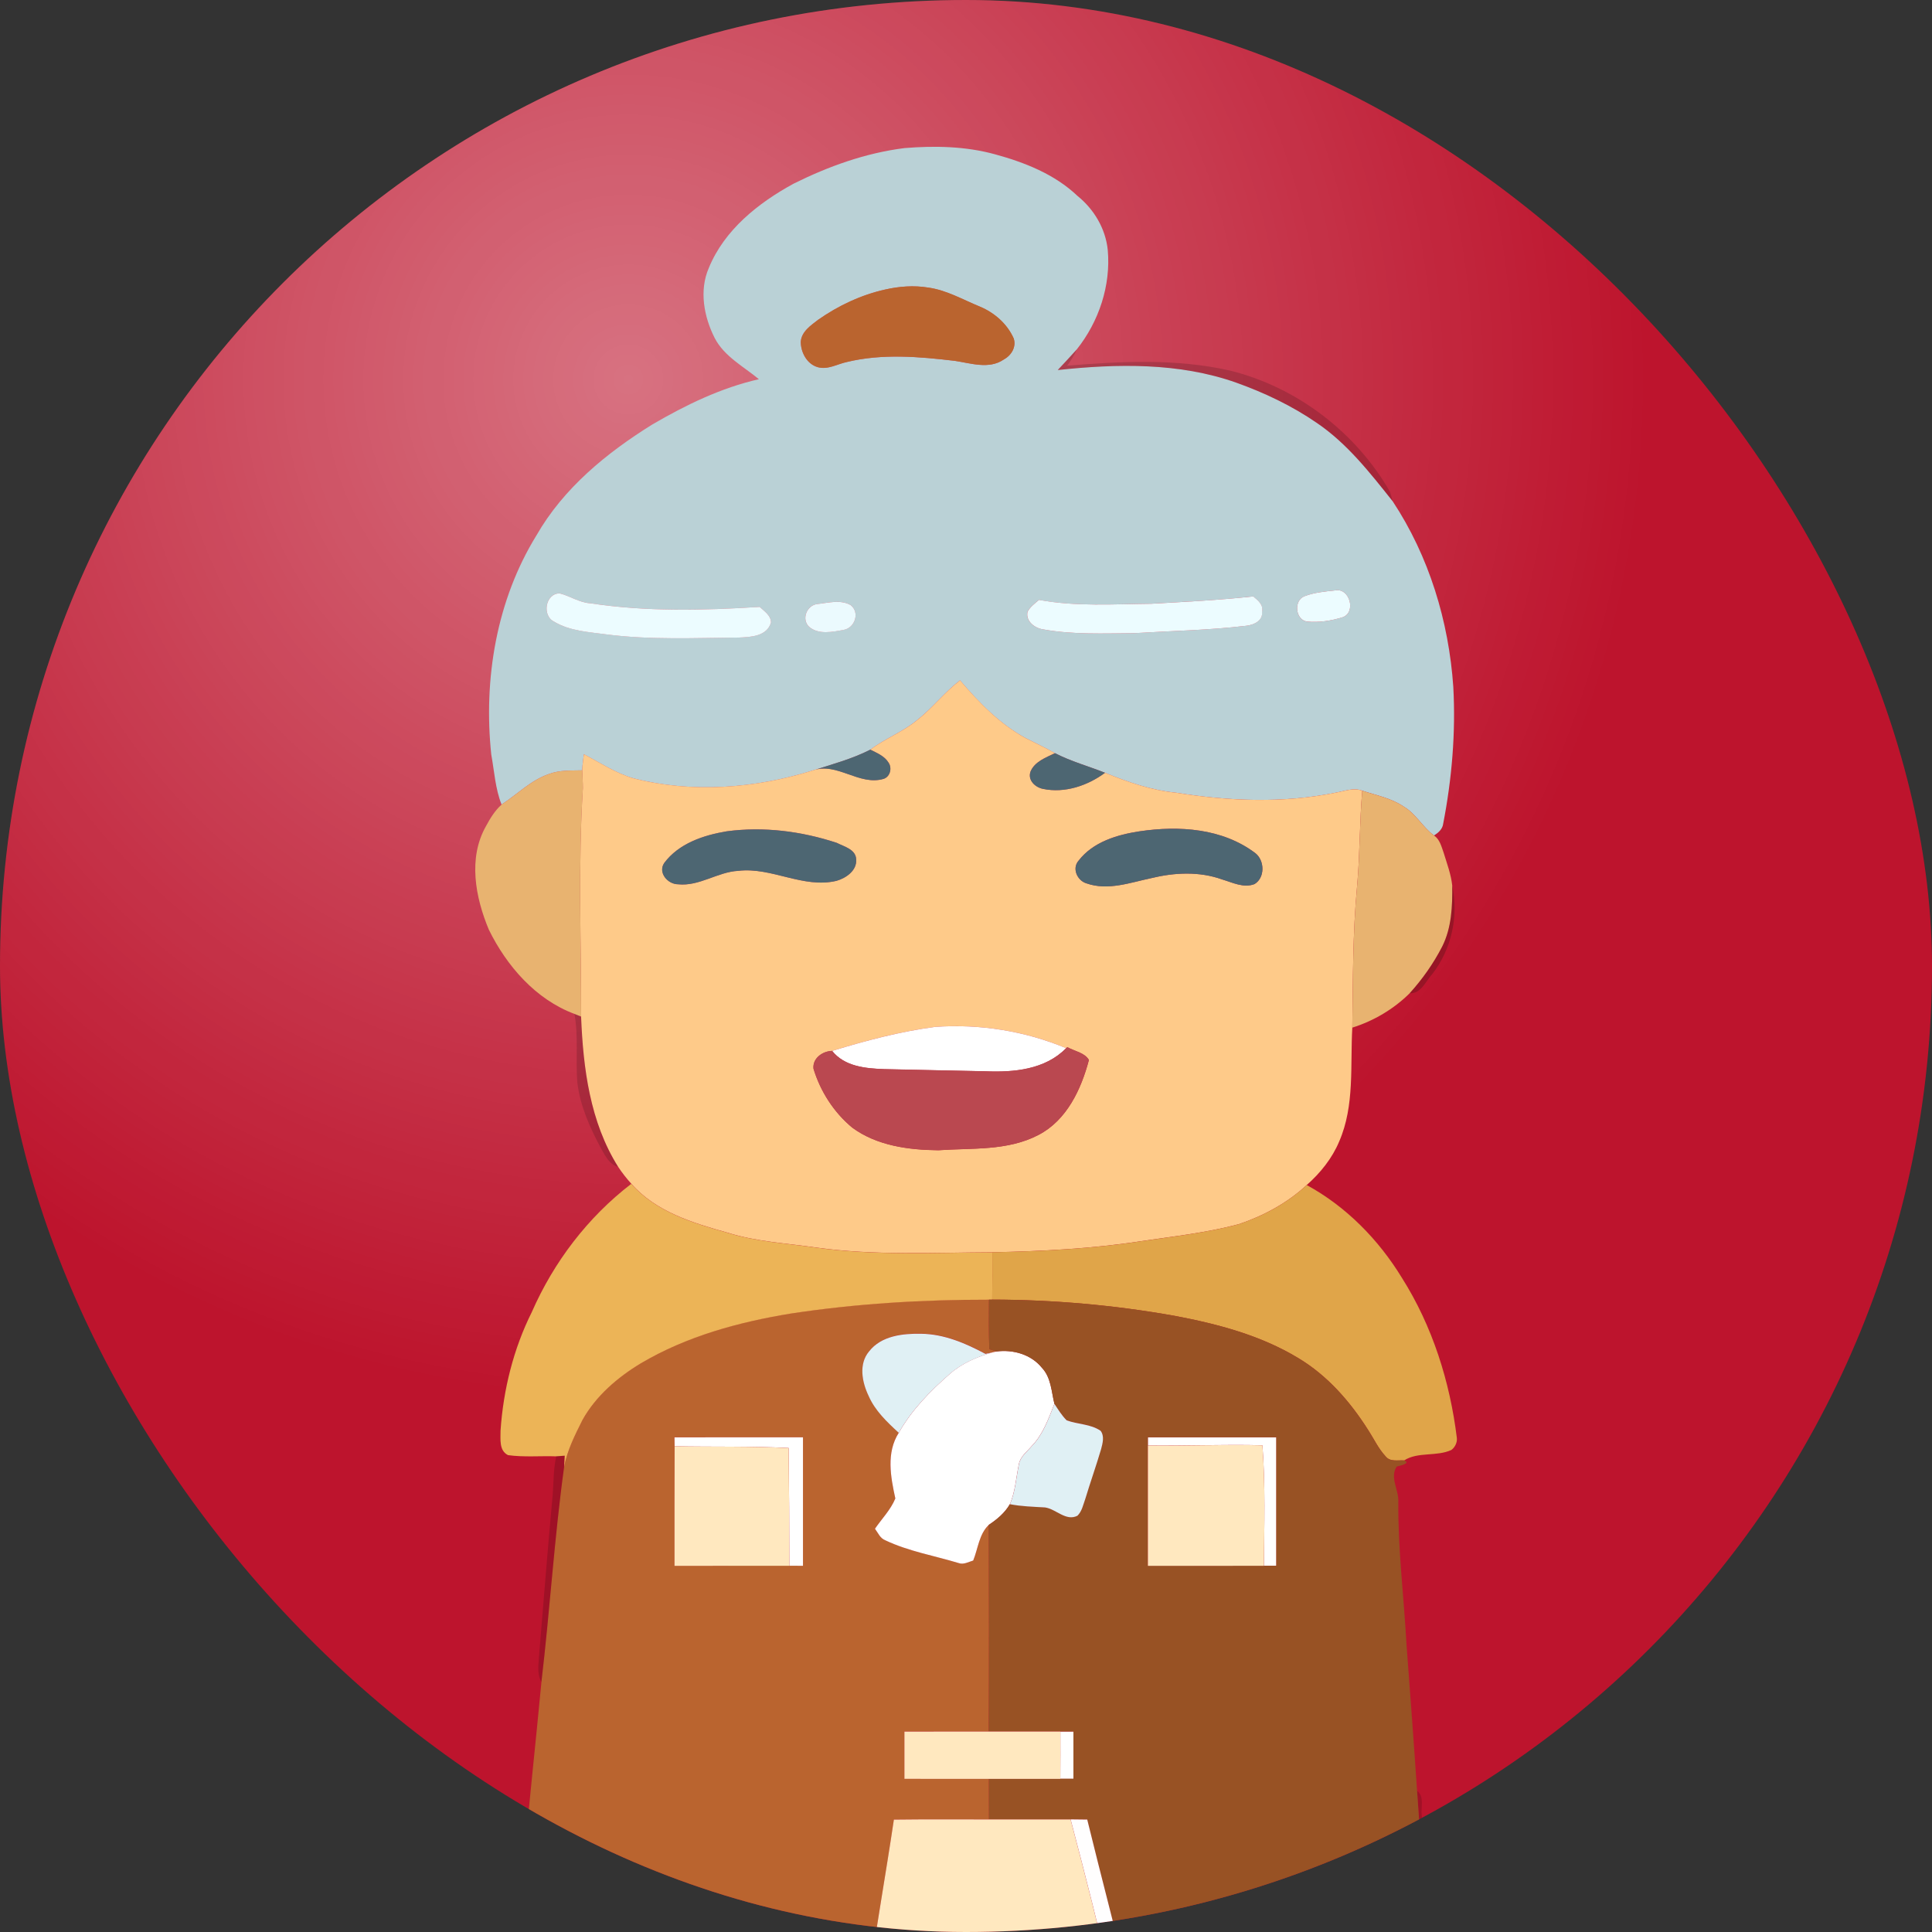 <svg width="40" height="40" viewBox="0 0 40 40" fill="none" xmlns="http://www.w3.org/2000/svg">
<rect x="0" y="0" width="40" height="40" fill="#333333" stroke="none"/>
<g clip-path="url(#clip0_3011_36)">
<rect width="40" height="40" rx="20" fill="#BD142D"/>
<rect width="40" height="40" rx="20" fill="url(#paint0_radial_3011_36)" fill-opacity="0.4"/>
<path d="M16.43 3.803C17.151 3.444 17.924 3.166 18.727 3.066C19.349 3.015 19.984 3.027 20.591 3.192C21.212 3.361 21.834 3.605 22.308 4.056C22.651 4.333 22.89 4.734 22.935 5.176C23.001 5.911 22.751 6.659 22.294 7.233C22.164 7.378 22.031 7.52 21.899 7.661C23.128 7.529 24.41 7.504 25.592 7.921C26.18 8.131 26.75 8.402 27.265 8.757C27.893 9.183 28.365 9.789 28.833 10.377C29.586 11.515 29.996 12.863 30.089 14.221C30.141 15.171 30.06 16.125 29.879 17.058C29.865 17.168 29.777 17.242 29.69 17.298C29.452 17.124 29.314 16.846 29.058 16.697C28.801 16.523 28.493 16.466 28.204 16.37C28.022 16.302 27.833 16.38 27.653 16.412C26.567 16.633 25.444 16.588 24.355 16.413C23.841 16.363 23.353 16.194 22.877 15.999C22.533 15.862 22.172 15.764 21.841 15.593C21.643 15.48 21.436 15.385 21.233 15.281C20.698 14.989 20.268 14.546 19.876 14.086C19.555 14.331 19.308 14.658 18.99 14.907C18.694 15.155 18.325 15.288 18.02 15.521C17.642 15.713 17.228 15.824 16.825 15.953C15.628 16.324 14.333 16.428 13.111 16.113C12.744 16.006 12.424 15.791 12.088 15.615C12.075 15.726 12.058 15.837 12.053 15.949C11.822 15.955 11.584 15.942 11.365 16.025C10.99 16.153 10.71 16.445 10.384 16.657C10.254 16.327 10.234 15.967 10.171 15.621C10.007 14.063 10.277 12.429 11.107 11.084C11.667 10.106 12.561 9.375 13.506 8.788C14.197 8.385 14.928 8.029 15.712 7.851C15.393 7.586 14.998 7.383 14.798 7.001C14.574 6.56 14.472 6.015 14.675 5.548C14.998 4.758 15.7 4.201 16.43 3.803ZM18.328 5.994C17.828 6.105 17.357 6.328 16.939 6.62C16.785 6.739 16.591 6.866 16.578 7.08C16.58 7.3 16.708 7.541 16.932 7.603C17.14 7.66 17.336 7.537 17.534 7.495C18.267 7.317 19.032 7.384 19.772 7.472C20.099 7.521 20.475 7.65 20.775 7.447C20.933 7.363 21.046 7.189 20.986 7.007C20.852 6.706 20.589 6.475 20.287 6.349C19.934 6.205 19.596 6.006 19.212 5.954C18.918 5.906 18.617 5.929 18.328 5.994ZM27.642 12.224C27.427 12.247 27.206 12.266 27.004 12.347C26.782 12.434 26.817 12.824 27.053 12.869C27.303 12.893 27.56 12.854 27.798 12.779C28.085 12.679 27.943 12.163 27.642 12.224ZM11.468 12.868C11.796 13.067 12.196 13.084 12.567 13.135C13.472 13.252 14.387 13.206 15.297 13.199C15.544 13.19 15.881 13.174 15.963 12.886C15.961 12.739 15.823 12.655 15.729 12.565C14.562 12.638 13.38 12.667 12.221 12.489C11.992 12.476 11.801 12.338 11.585 12.284C11.29 12.287 11.218 12.742 11.468 12.868ZM23.831 12.499C23.057 12.507 22.275 12.562 21.509 12.42C21.424 12.495 21.325 12.562 21.272 12.667C21.229 12.861 21.42 13.003 21.592 13.03C22.215 13.143 22.852 13.113 23.483 13.109C24.256 13.061 25.032 13.048 25.802 12.956C25.955 12.939 26.148 12.851 26.128 12.667C26.161 12.522 26.045 12.429 25.945 12.348C25.243 12.425 24.537 12.46 23.831 12.499ZM16.921 12.506C16.704 12.529 16.587 12.817 16.749 12.976C16.946 13.146 17.239 13.082 17.473 13.039C17.702 12.995 17.805 12.68 17.613 12.529C17.403 12.406 17.147 12.481 16.921 12.506Z" fill="#BAD1D6"/>
<path d="M18.329 5.994C18.618 5.928 18.92 5.905 19.214 5.953C19.598 6.005 19.936 6.204 20.289 6.348C20.591 6.474 20.854 6.705 20.988 7.006C21.047 7.188 20.935 7.362 20.777 7.446C20.477 7.649 20.101 7.52 19.774 7.471C19.034 7.383 18.269 7.317 17.536 7.494C17.337 7.536 17.142 7.659 16.934 7.602C16.71 7.54 16.581 7.299 16.58 7.079C16.593 6.865 16.787 6.738 16.941 6.619C17.358 6.327 17.83 6.104 18.329 5.994Z" fill="#BA642F"/>
<path d="M16.384 27.191C17.737 26.986 19.107 26.904 20.476 26.906C20.472 27.249 20.471 27.591 20.483 27.933C20.52 27.945 20.593 27.969 20.629 27.98L20.55 27.998C20.514 28.006 20.44 28.02 20.404 28.027C19.993 27.807 19.551 27.617 19.077 27.611C18.694 27.603 18.247 27.651 17.995 27.976C17.776 28.236 17.847 28.61 17.982 28.892C18.116 29.202 18.365 29.438 18.609 29.662C18.345 30.076 18.439 30.575 18.537 31.024C18.441 31.257 18.257 31.444 18.115 31.651C18.179 31.735 18.222 31.85 18.329 31.889C18.81 32.118 19.34 32.207 19.846 32.36C19.95 32.399 20.052 32.337 20.149 32.308C20.25 32.062 20.27 31.76 20.472 31.57C20.477 32.996 20.478 34.421 20.471 35.847C19.889 35.847 19.307 35.846 18.725 35.847C18.724 36.173 18.724 36.5 18.725 36.826C19.308 36.827 19.891 36.826 20.474 36.827C20.476 37.106 20.476 37.386 20.476 37.666C19.82 37.669 19.164 37.662 18.508 37.671C18.336 38.824 18.131 39.973 17.965 41.128C15.564 40.807 13.24 40.051 11.038 39.054C10.9 39 10.801 38.877 10.832 38.724C10.942 37.422 11.088 36.123 11.21 34.822C11.386 33.341 11.476 31.848 11.68 30.371C11.743 30.023 11.905 29.706 12.062 29.392C12.34 28.896 12.786 28.514 13.268 28.223C14.218 27.661 15.301 27.367 16.384 27.191ZM13.964 29.757C13.965 29.803 13.966 29.895 13.966 29.942C13.963 30.766 13.966 31.591 13.965 32.417C14.757 32.417 15.549 32.417 16.341 32.416C16.435 32.416 16.53 32.416 16.625 32.417C16.625 31.53 16.625 30.644 16.625 29.757C15.738 29.757 14.851 29.756 13.964 29.757Z" fill="#BA642F"/>
<path opacity="0.16" d="M21.9 7.662C22.033 7.521 22.166 7.379 22.295 7.234C22.243 7.355 22.17 7.465 22.094 7.571C23.215 7.479 24.361 7.421 25.468 7.673C26.851 8.016 28.071 8.949 28.779 10.183C28.793 10.232 28.82 10.329 28.834 10.378C28.367 9.79 27.894 9.184 27.267 8.758C26.752 8.403 26.181 8.132 25.593 7.922C24.411 7.505 23.13 7.53 21.9 7.662Z" fill="black"/>
<path d="M27.642 12.224C27.943 12.162 28.085 12.678 27.799 12.779C27.56 12.854 27.304 12.893 27.053 12.868C26.817 12.824 26.782 12.434 27.004 12.346C27.206 12.266 27.428 12.247 27.642 12.224Z" fill="#ECFCFF"/>
<path d="M11.468 12.868C11.218 12.743 11.291 12.287 11.586 12.285C11.801 12.338 11.992 12.476 12.221 12.49C13.38 12.667 14.562 12.639 15.729 12.565C15.823 12.655 15.961 12.74 15.963 12.887C15.881 13.175 15.544 13.19 15.298 13.2C14.388 13.207 13.473 13.252 12.568 13.136C12.197 13.085 11.796 13.068 11.468 12.868Z" fill="#ECFCFF"/>
<path d="M23.834 12.5C24.539 12.46 25.245 12.425 25.947 12.348C26.047 12.43 26.163 12.522 26.13 12.668C26.15 12.852 25.957 12.939 25.804 12.956C25.034 13.048 24.258 13.061 23.485 13.109C22.854 13.113 22.217 13.143 21.594 13.03C21.422 13.004 21.231 12.861 21.274 12.667C21.327 12.563 21.425 12.495 21.511 12.42C22.277 12.562 23.059 12.507 23.834 12.5Z" fill="#ECFCFF"/>
<path d="M16.922 12.506C17.148 12.482 17.403 12.407 17.613 12.529C17.806 12.68 17.702 12.995 17.473 13.04C17.24 13.083 16.947 13.147 16.75 12.976C16.587 12.818 16.705 12.529 16.922 12.506Z" fill="#EBFAFE"/>
<path d="M18.991 14.907C19.309 14.658 19.555 14.331 19.877 14.086C20.269 14.545 20.699 14.988 21.233 15.281C21.436 15.384 21.644 15.48 21.842 15.593C21.654 15.685 21.419 15.767 21.335 15.977C21.275 16.154 21.431 16.299 21.592 16.332C22.044 16.427 22.514 16.268 22.878 15.999C23.354 16.194 23.841 16.362 24.356 16.413C25.445 16.588 26.568 16.633 27.654 16.411C27.834 16.38 28.023 16.302 28.204 16.37C28.146 17.029 28.157 17.69 28.097 18.348C28.005 19.321 28.012 20.299 27.998 21.275C27.953 22.062 28.05 22.889 27.727 23.632C27.581 23.982 27.337 24.285 27.054 24.535C26.655 24.905 26.166 25.17 25.652 25.344C24.989 25.522 24.303 25.596 23.626 25.697C22.606 25.854 21.576 25.905 20.545 25.927C19.332 25.932 18.113 25.997 16.907 25.83C16.289 25.739 15.659 25.709 15.06 25.52C14.343 25.32 13.579 25.088 13.071 24.508C12.971 24.398 12.88 24.281 12.799 24.159C12.215 23.231 12.074 22.12 12.031 21.047C12.033 19.471 11.968 17.892 12.068 16.318C12.068 16.194 12.058 16.072 12.054 15.949C12.059 15.837 12.075 15.725 12.089 15.615C12.425 15.791 12.745 16.006 13.112 16.113C14.334 16.427 15.629 16.324 16.826 15.952C17.326 15.768 17.791 16.279 18.3 16.124C18.432 16.076 18.473 15.9 18.397 15.789C18.313 15.652 18.158 15.59 18.02 15.521C18.326 15.288 18.695 15.154 18.991 14.907ZM15.046 17.211C14.565 17.291 14.052 17.462 13.751 17.869C13.619 18.07 13.827 18.307 14.038 18.308C14.479 18.355 14.855 18.051 15.288 18.029C15.979 17.948 16.627 18.401 17.319 18.236C17.516 18.18 17.743 18.024 17.726 17.794C17.721 17.584 17.478 17.529 17.325 17.45C16.595 17.209 15.811 17.108 15.046 17.211ZM23.594 17.211C23.13 17.281 22.631 17.43 22.333 17.816C22.187 17.978 22.303 18.233 22.496 18.289C22.941 18.445 23.402 18.271 23.84 18.18C24.318 18.063 24.833 18.038 25.302 18.207C25.517 18.27 25.748 18.392 25.974 18.303C26.194 18.17 26.184 17.815 25.991 17.664C25.311 17.148 24.41 17.09 23.594 17.211ZM17.228 21.758C17.031 21.764 16.82 21.91 16.843 22.127C16.985 22.596 17.264 23.03 17.643 23.345C18.152 23.721 18.811 23.809 19.427 23.815C20.123 23.766 20.864 23.833 21.503 23.497C22.087 23.194 22.386 22.55 22.545 21.946C22.46 21.796 22.245 21.763 22.099 21.681L22.073 21.702C21.223 21.344 20.28 21.195 19.36 21.261C18.635 21.355 17.926 21.545 17.228 21.758Z" fill="#FECA89"/>
<path d="M16.824 15.953C17.227 15.825 17.641 15.713 18.019 15.521C18.156 15.591 18.312 15.652 18.396 15.79C18.472 15.9 18.431 16.077 18.298 16.124C17.79 16.28 17.325 15.769 16.824 15.953Z" fill="#4D6672"/>
<path d="M21.335 15.978C21.42 15.768 21.655 15.685 21.843 15.594C22.173 15.764 22.535 15.863 22.879 16C22.515 16.268 22.044 16.427 21.593 16.333C21.432 16.3 21.275 16.154 21.335 15.978Z" fill="#4D6672"/>
<path d="M15.046 17.212C15.811 17.109 16.594 17.21 17.325 17.451C17.478 17.53 17.721 17.585 17.726 17.795C17.743 18.025 17.515 18.18 17.319 18.237C16.627 18.401 15.979 17.949 15.287 18.03C14.855 18.052 14.478 18.355 14.038 18.308C13.826 18.308 13.618 18.07 13.75 17.87C14.051 17.463 14.565 17.292 15.046 17.212Z" fill="#4D6672"/>
<path d="M23.594 17.212C24.41 17.09 25.311 17.149 25.991 17.664C26.184 17.816 26.194 18.171 25.974 18.304C25.748 18.392 25.517 18.271 25.302 18.208C24.833 18.039 24.318 18.064 23.84 18.18C23.402 18.272 22.941 18.446 22.496 18.29C22.303 18.233 22.188 17.979 22.333 17.817C22.631 17.431 23.131 17.282 23.594 17.212Z" fill="#4D6672"/>
<path d="M11.366 16.025C11.585 15.942 11.823 15.955 12.054 15.949C12.058 16.072 12.068 16.195 12.068 16.319C11.968 17.892 12.033 19.472 12.031 21.047C11.996 21.033 11.927 21.006 11.893 20.992C11.091 20.692 10.491 20.001 10.121 19.248C9.842 18.582 9.686 17.765 10.062 17.104C10.149 16.942 10.247 16.781 10.385 16.658C10.71 16.445 10.991 16.154 11.366 16.025Z" fill="#E8B370"/>
<path d="M28.204 16.371C28.494 16.467 28.802 16.524 29.059 16.697C29.315 16.847 29.453 17.125 29.691 17.299C29.81 17.379 29.843 17.527 29.889 17.654C29.957 17.878 30.042 18.1 30.067 18.335C30.072 18.762 30.055 19.207 29.859 19.597C29.679 19.947 29.45 20.273 29.185 20.565C28.855 20.892 28.441 21.137 27.998 21.276C28.012 20.3 28.005 19.322 28.097 18.349C28.157 17.691 28.146 17.03 28.204 16.371Z" fill="#E8B370"/>
<path opacity="0.24" d="M30.067 18.334C30.202 18.972 30.053 19.656 29.65 20.171C29.515 20.318 29.421 20.576 29.186 20.564C29.45 20.272 29.679 19.947 29.86 19.597C30.056 19.207 30.072 18.762 30.067 18.334Z" fill="#19130C"/>
<path opacity="0.15" d="M11.893 20.992C11.927 21.006 11.996 21.034 12.03 21.047C12.074 22.121 12.215 23.232 12.798 24.16C12.618 24.109 12.532 23.933 12.448 23.784C12.217 23.355 12.01 22.898 11.953 22.41C11.915 21.938 11.979 21.46 11.893 20.992Z" fill="black"/>
<path opacity="0.15" d="M29.339 37.076C29.499 37.195 29.411 37.427 29.437 37.598C29.475 38.205 29.52 38.813 29.569 39.42C29.556 39.593 29.607 39.806 29.478 39.945C29.178 40.073 28.843 40.072 28.527 40.141C28.239 40.181 27.946 40.297 27.654 40.221C28.227 40.013 28.797 39.796 29.361 39.562C29.449 39.535 29.537 39.453 29.51 39.352C29.441 38.594 29.391 37.835 29.339 37.076Z" fill="black"/>
<path d="M17.229 21.758C17.926 21.545 18.636 21.356 19.36 21.261C20.28 21.195 21.223 21.345 22.074 21.702C21.641 22.146 20.988 22.206 20.403 22.18C19.704 22.165 19.004 22.153 18.305 22.136C17.922 22.122 17.487 22.082 17.229 21.758Z" fill="white"/>
<path d="M20.55 27.999L20.629 27.981C20.974 27.936 21.347 28.04 21.571 28.317C21.763 28.519 21.768 28.809 21.831 29.064C21.708 29.371 21.596 29.697 21.36 29.939C21.262 30.057 21.122 30.156 21.094 30.317C21.037 30.592 21.02 30.879 20.91 31.141C20.805 31.323 20.644 31.457 20.472 31.571C20.27 31.761 20.25 32.062 20.149 32.309C20.052 32.337 19.95 32.4 19.846 32.361C19.34 32.208 18.81 32.118 18.329 31.89C18.222 31.85 18.179 31.736 18.115 31.651C18.257 31.444 18.441 31.258 18.537 31.024C18.439 30.576 18.345 30.076 18.609 29.663C18.875 29.192 19.257 28.802 19.661 28.448C19.913 28.224 20.229 28.091 20.55 27.999Z" fill="white"/>
<path d="M13.965 29.759C14.852 29.757 15.739 29.758 16.625 29.758C16.625 30.645 16.625 31.531 16.625 32.418C16.53 32.417 16.436 32.417 16.342 32.417C16.341 31.605 16.338 30.792 16.328 29.979C15.542 29.939 14.754 29.959 13.967 29.943C13.967 29.897 13.966 29.804 13.965 29.759Z" fill="white"/>
<path d="M23.766 29.758C24.652 29.758 25.539 29.758 26.426 29.758C26.426 30.645 26.426 31.532 26.426 32.418C26.339 32.417 26.253 32.416 26.168 32.417C26.175 31.585 26.2 30.752 26.137 29.923C25.347 29.903 24.556 29.936 23.766 29.927C23.766 29.885 23.766 29.8 23.766 29.758Z" fill="white"/>
<path d="M21.954 35.85C22.043 35.85 22.134 35.85 22.225 35.85C22.225 36.176 22.225 36.503 22.225 36.83C22.134 36.829 22.043 36.829 21.953 36.83C21.955 36.503 21.955 36.176 21.954 35.85Z" fill="white"/>
<path d="M22.072 21.701L22.097 21.68C22.243 21.762 22.458 21.794 22.544 21.945C22.385 22.549 22.085 23.192 21.501 23.496C20.862 23.832 20.122 23.765 19.426 23.814C18.809 23.808 18.151 23.72 17.642 23.344C17.262 23.029 16.984 22.595 16.842 22.126C16.819 21.909 17.029 21.763 17.227 21.757C17.485 22.081 17.92 22.12 18.303 22.134C19.003 22.151 19.702 22.163 20.401 22.179C20.986 22.204 21.639 22.145 22.072 21.701Z" fill="#BA4850"/>
<path d="M13.07 24.51C13.579 25.089 14.342 25.322 15.06 25.522C15.658 25.71 16.289 25.741 16.906 25.832C18.112 25.999 19.332 25.933 20.545 25.929C20.546 26.256 20.545 26.582 20.543 26.909L20.476 26.909C19.107 26.907 17.737 26.989 16.384 27.194C15.301 27.37 14.218 27.664 13.268 28.226C12.786 28.517 12.34 28.899 12.062 29.395C11.905 29.709 11.743 30.026 11.679 30.374C11.682 30.315 11.689 30.198 11.692 30.139C11.649 30.143 11.561 30.149 11.518 30.152C11.185 30.14 10.848 30.173 10.519 30.127C10.329 30.035 10.364 29.793 10.363 29.62C10.421 28.771 10.63 27.927 11.011 27.164C11.465 26.127 12.171 25.2 13.07 24.51Z" fill="#ECB457"/>
<path d="M25.652 25.344C26.166 25.171 26.655 24.905 27.054 24.535C27.871 24.98 28.542 25.665 29.025 26.456C29.657 27.455 30.02 28.606 30.163 29.775C30.172 29.866 30.122 29.967 30.049 30.02C29.742 30.162 29.356 30.052 29.07 30.237C28.941 30.228 28.782 30.271 28.689 30.155C28.538 29.994 28.446 29.79 28.326 29.607C27.954 29.019 27.481 28.477 26.878 28.117C26.1 27.646 25.208 27.411 24.322 27.244C23.076 27.021 21.809 26.91 20.543 26.907C20.545 26.581 20.547 26.254 20.545 25.927C21.576 25.906 22.606 25.855 23.626 25.698C24.303 25.597 24.989 25.523 25.652 25.344Z" fill="#E0A549"/>
<path d="M20.475 26.907L20.542 26.906C21.808 26.909 23.075 27.02 24.321 27.243C25.207 27.41 26.099 27.645 26.877 28.116C27.48 28.476 27.953 29.017 28.325 29.605C28.445 29.789 28.537 29.992 28.689 30.154C28.781 30.27 28.941 30.227 29.069 30.235C29.227 30.297 28.971 30.349 28.917 30.364C28.768 30.591 28.963 30.845 28.951 31.09C28.941 32.074 29.066 33.051 29.119 34.031C29.195 35.046 29.271 36.061 29.339 37.076C29.391 37.834 29.44 38.594 29.51 39.351C29.536 39.453 29.449 39.535 29.361 39.562C28.797 39.796 28.227 40.012 27.654 40.221C26.275 40.698 24.846 41.027 23.397 41.201C23.106 40.023 22.798 38.849 22.509 37.671C22.394 37.669 22.279 37.668 22.165 37.667C21.601 37.666 21.038 37.667 20.475 37.667C20.476 37.387 20.475 37.107 20.474 36.827C20.967 36.827 21.46 36.827 21.953 36.827C22.043 36.827 22.133 36.827 22.224 36.827C22.224 36.5 22.224 36.174 22.224 35.847C22.133 35.847 22.043 35.847 21.953 35.847C21.459 35.846 20.965 35.847 20.471 35.847C20.477 34.422 20.476 32.997 20.471 31.571C20.643 31.457 20.804 31.323 20.909 31.141C21.148 31.188 21.392 31.193 21.635 31.208C21.864 31.24 22.067 31.501 22.306 31.38C22.401 31.288 22.424 31.15 22.468 31.031C22.573 30.687 22.694 30.347 22.795 30.002C22.828 29.879 22.869 29.733 22.786 29.622C22.578 29.477 22.312 29.491 22.083 29.404C21.981 29.304 21.908 29.181 21.83 29.064C21.767 28.809 21.762 28.519 21.57 28.317C21.346 28.04 20.973 27.936 20.628 27.981C20.592 27.97 20.519 27.946 20.483 27.934C20.47 27.591 20.471 27.249 20.475 26.907ZM23.764 29.757C23.764 29.8 23.764 29.885 23.764 29.927C23.764 30.757 23.763 31.587 23.764 32.417C24.565 32.417 25.366 32.419 26.166 32.417C26.252 32.416 26.337 32.417 26.424 32.417C26.424 31.531 26.424 30.644 26.424 29.757C25.537 29.757 24.651 29.757 23.764 29.757Z" fill="#985224"/>
<path d="M17.993 27.979C18.246 27.654 18.692 27.606 19.075 27.614C19.549 27.62 19.991 27.81 20.402 28.03C20.438 28.023 20.512 28.009 20.549 28.001C20.228 28.094 19.912 28.227 19.659 28.451C19.255 28.804 18.873 29.194 18.608 29.665C18.363 29.44 18.114 29.205 17.981 28.895C17.846 28.613 17.775 28.238 17.993 27.979Z" fill="#E0F0F4"/>
<path d="M21.36 29.941C21.597 29.699 21.708 29.373 21.831 29.066C21.909 29.183 21.983 29.306 22.084 29.406C22.313 29.493 22.58 29.479 22.788 29.624C22.87 29.735 22.829 29.881 22.797 30.004C22.695 30.349 22.574 30.689 22.47 31.033C22.426 31.152 22.402 31.29 22.307 31.382C22.068 31.503 21.865 31.242 21.636 31.21C21.393 31.195 21.149 31.19 20.91 31.143C21.021 30.881 21.038 30.595 21.095 30.319C21.122 30.158 21.263 30.059 21.36 29.941Z" fill="#E0F0F4"/>
<path d="M23.766 29.928C24.556 29.938 25.347 29.905 26.137 29.924C26.2 30.753 26.175 31.587 26.168 32.418C25.367 32.42 24.567 32.419 23.766 32.419C23.765 31.589 23.766 30.759 23.766 29.928Z" fill="#FFE8BF"/>
<path d="M13.967 29.943C14.753 29.959 15.542 29.939 16.328 29.98C16.337 30.792 16.341 31.605 16.342 32.418C15.549 32.419 14.758 32.419 13.965 32.419C13.966 31.593 13.963 30.768 13.967 29.943Z" fill="#FFE8BF"/>
<path d="M18.725 35.851C19.308 35.849 19.889 35.85 20.472 35.85C20.966 35.85 21.46 35.849 21.954 35.85C21.956 36.177 21.956 36.503 21.953 36.83C21.461 36.83 20.968 36.83 20.474 36.83C19.891 36.829 19.308 36.831 18.725 36.829C18.724 36.503 18.724 36.177 18.725 35.851Z" fill="#FFE8BF"/>
<path d="M18.507 37.673C19.163 37.664 19.819 37.671 20.475 37.669C21.038 37.669 21.601 37.668 22.165 37.669C22.474 38.849 22.784 40.029 23.035 41.222L23.04 41.25C21.349 41.39 19.645 41.367 17.965 41.13C18.131 39.975 18.335 38.826 18.507 37.673Z" fill="#FFE8BF"/>
<path opacity="0.16" d="M11.517 30.15C11.56 30.146 11.648 30.14 11.691 30.137C11.688 30.195 11.681 30.312 11.678 30.371C11.475 31.849 11.384 33.341 11.209 34.822C11.106 34.642 11.155 34.432 11.164 34.238C11.256 33.141 11.341 32.044 11.443 30.947C11.463 30.681 11.457 30.411 11.517 30.15Z" fill="#010100"/>
<path d="M22.166 37.668C22.28 37.669 22.395 37.67 22.51 37.672C22.799 38.85 23.108 40.024 23.398 41.202C23.277 41.209 23.157 41.218 23.036 41.222C22.785 40.028 22.475 38.848 22.166 37.668Z" fill="#FFFEFE"/>
</g>
<defs>
<radialGradient id="paint0_radial_3011_36" cx="0" cy="0" r="1" gradientUnits="userSpaceOnUse" gradientTransform="translate(12.787 7.869) rotate(55.968) scale(30.464 30.464)">
<stop stop-color="white"/>
<stop offset="0.698" stop-color="white" stop-opacity="0"/>
<stop offset="1" stop-color="white" stop-opacity="0"/>
</radialGradient>
<clipPath id="clip0_3011_36">
<rect width="40" height="40" rx="20" fill="white"/>
</clipPath>
</defs>
</svg>
